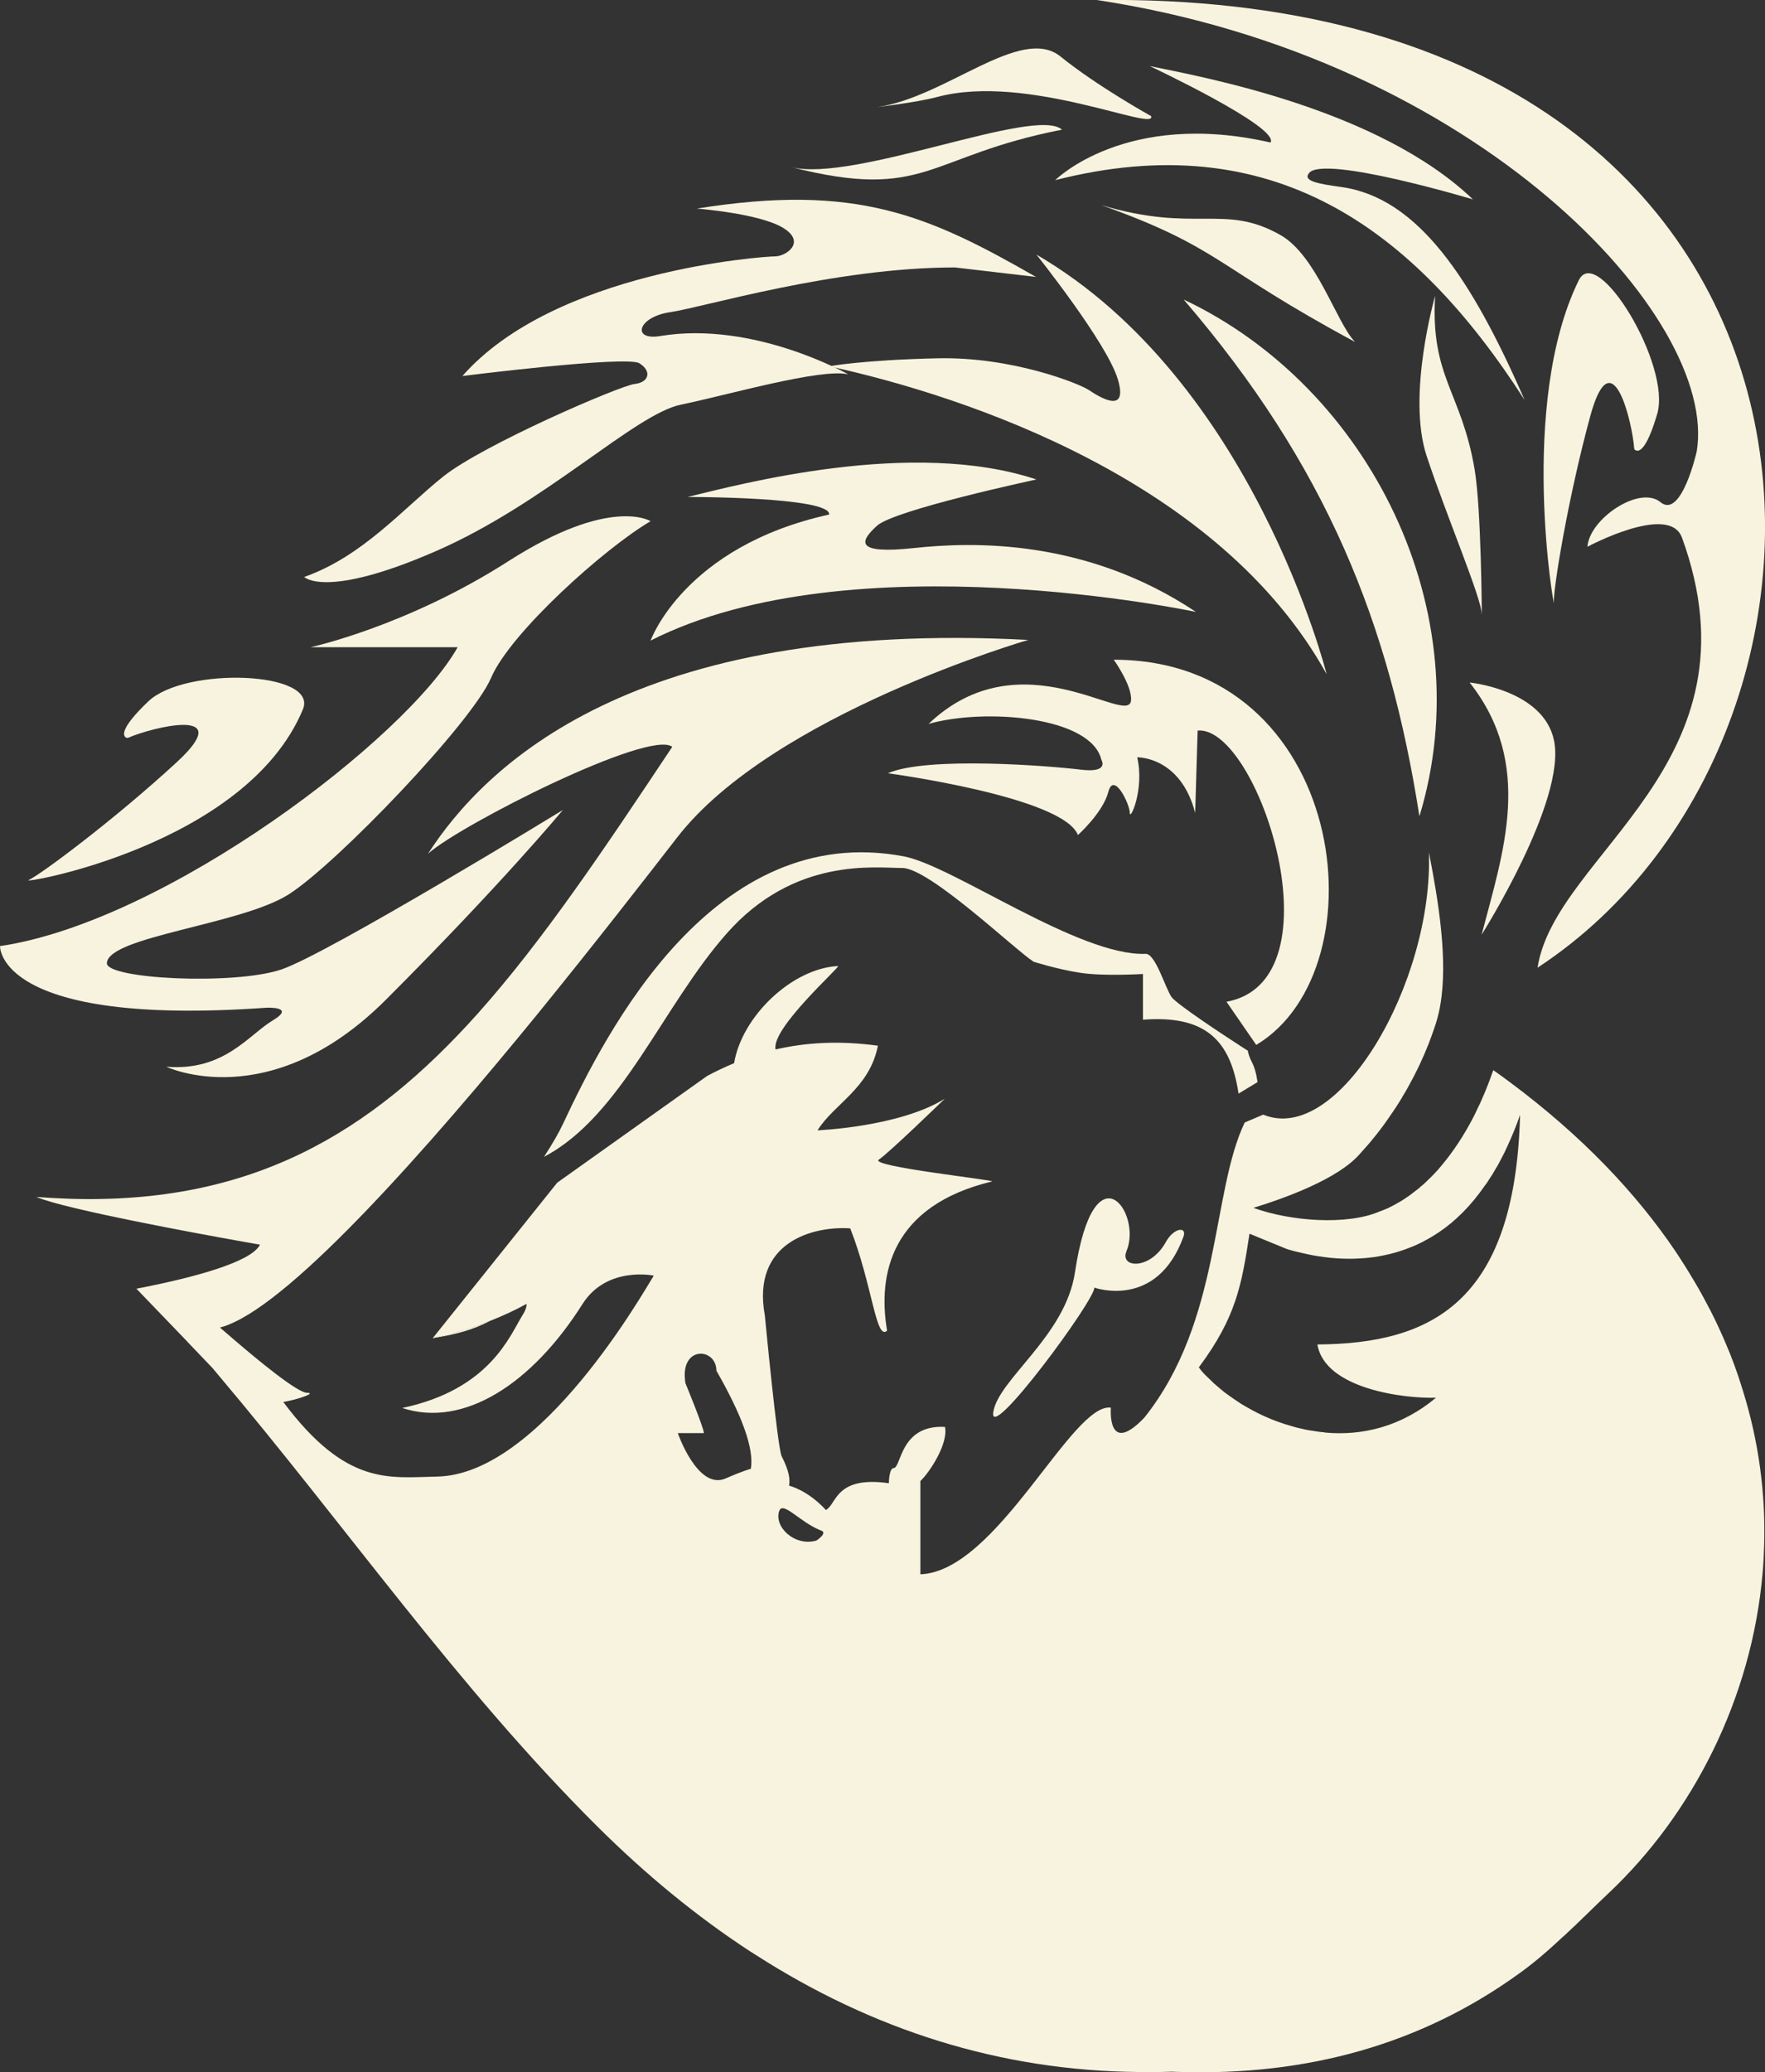 <?xml version="1.0" encoding="UTF-8"?><svg id="Layer_2" xmlns="http://www.w3.org/2000/svg" viewBox="0 0 159.55 187.25"><rect x="0" y="0" width="159.55" height="187.25" fill="#333333" stroke="none"/><defs><style>.cls-1{fill:#f8f3de;}</style></defs><g id="Layer_1-2"><path class="cls-1" d="M117.73,113.24c.63.15,1.28.27,1.92.35-.64-.08-1.29-.2-1.92-.35ZM44.29,119.37c-1.55.61-3.26,1.13-5.13,1.54,1.89-.27,3.69-.75,5.13-1.54ZM117.73,113.24c.63.15,1.28.27,1.92.35-.64-.08-1.29-.2-1.92-.35Z"/><path class="cls-1" d="M117.73,113.24c.63.15,1.28.27,1.92.35-.64-.08-1.29-.2-1.92-.35Z"/><path class="cls-1" d="M117.73,113.24c.63.15,1.28.27,1.92.35-.64-.08-1.29-.2-1.92-.35Z"/><path class="cls-1" d="M119.74,129.44c-.19-.01-.38-.03-.58-.06-.22-.03-.43-.06-.65-.1-.05,0-.1-.01-.14-.02-.26-.04-.51-.09-.75-.16-.02.01-.04,0-.05-.01-.28-.05-.54-.13-.81-.21-.83-.23-1.66-.53-2.43-.88-.24-.1-.46-.22-.69-.33-.24-.12-.47-.24-.71-.38-.22-.12-.45-.25-.66-.38-.03-.01-.05-.03-.07-.04-.21-.14-.41-.27-.6-.4-.31-.21-.61-.43-.9-.64-.28-.23-.55-.45-.81-.68-.03-.04-.06-.06-.1-.08-.15-.15-.3-.29-.44-.43-.49-.46-.63-.59-.98-1.07,3.39-4.56,3.87-7.46,4.58-12.08.01,0,3.35,1.38,3.36,1.38s.01,0,.02,0,.02,0,.03.01c0,0,.02.02.03.02.45.13.9.25,1.38.35.63.15,1.28.27,1.92.35,1.18.16,2.4.2,3.6.1h.04c.3-.03.61-.06.91-.1,1.11-.17,2.22-.45,3.29-.89.17-.06.34-.14.51-.21.36-.16.72-.35,1.07-.55.18-.09.35-.21.52-.31.14-.09.3-.19.44-.28,1.5-1.01,2.9-2.4,4.16-4.22.13-.16.24-.33.35-.51.23-.33.44-.68.65-1.05.14-.22.27-.45.39-.7.13-.24.26-.49.39-.75.09-.18.17-.36.25-.54.41-.88.8-1.83,1.15-2.84-.45,16.97-8.02,20.68-18.32,20.75.67,4.03,7.9,4.91,10.72,4.81-3.18,2.66-6.74,3.46-10.06,3.15ZM61.28,129.51h2.35c-.04-.57-1.67-4.51-1.67-4.51-.57-3.44,2.8-3.25,2.8-1.13,2.26,3.95,3.44,7.04,3.11,8.87,0,0-.61.14-2.28.87-2.53,1.09-4.32-4.1-4.32-4.1ZM70.44,136.55c.33-.93,1.82.96,3.69,1.73.82.21-.33.94-.33.94-1.97.57-3.86-1.25-3.36-2.68ZM113.29,109.16c3.01-.93,7.65-2.63,9.6-4.84.26-.29.53-.59.8-.9.26-.3.52-.63.78-.95.42-.53.82-1.08,1.21-1.66.15-.22.31-.44.45-.66.19-.3.39-.59.57-.9.02-.03.04-.06.05-.1.26-.41.5-.83.73-1.27.26-.46.5-.94.74-1.44.1-.2.2-.42.29-.63.15-.31.28-.62.41-.94.33-.78.62-1.6.89-2.42.03-.11.07-.22.1-.34.11-.4.21-.81.28-1.24.72-4.07-.15-9.39-1.02-13.84.39,11.77-8.17,26.52-14.98,23.7l-1.67.71c-3.03,6.29-2.1,17.94-9.08,26.68-3.4,3.55-3.02-.91-3.02-.91-3.53-.49-10.27,14.81-17.22,15.06v-8.43c.82-.76,2.55-3.39,2.22-4.89-4.07-.22-3.94,3.69-4.63,3.72-.43.01-.44,1.37-.44,1.37-4.85-.69-4.7,1.89-5.69,2.42-1.67-1.82-3.33-2.2-3.33-2.2.16-.91-.29-1.89-.67-2.66-.38-.75-1.52-12.72-1.52-12.72-1.23-6.69,4.45-8.1,7.72-7.87,2.01,5.12,2.32,10.21,3.33,9.24-.87-5.12.38-11.29,9.48-13.48.47-.11-11.14-1.36-10.23-1.97.88-.58,5.66-5.21,5.97-5.51-4.1,2.56-11.51,2.86-11.51,2.86,1.52-2.42,4.7-3.79,5.46-7.65-3.46-.47-6.49-.3-9.25.34-.43-1.92,5.98-7.56,5.64-7.54-4.15.22-8.68,4.53-9.39,8.78-.82.34-1.64.73-2.43,1.15l-13.56,9.65-11.26,14.06c1.88-.41,3.58-.93,5.14-1.55,1.2-.47,2.32-.99,3.35-1.56.01.26-.09.6-.4,1.08-1.13,1.83-2.95,6.67-10.84,8.33,5.55,1.83,11.74-2.18,16.3-9.4,2.2-3.46,6.44-2.56,6.44-2.56-.83,1.29-10.22,18.02-19.62,18.16-4.28.08-8.17.89-13.87-6.74,1.34-.23,3.04-.83,2.15-.83s-4.6-3.08-6.6-4.8c-.76-.65-1.28-1.1-1.28-1.1.24-.06.51-.14.78-.26,6.05-2.38,18.07-15.99,27.97-28.12,5.14-6.32,9.72-12.22,12.59-15.92,8.64-11.14,31.73-17.84,31.73-17.84-35.74-1.88-49.14,11.4-54.26,19.32,2.94-2.63,20.01-11.26,22.08-9.66-6.15,9.24-11.66,17.47-17.56,24.08-9.69,10.83-20.45,17.3-37,16.76-.07,0-.13-.01-.2-.01-.89-.03-1.79-.08-2.72-.15.65.28,1.9.63,3.46,1,.07.02.14.03.21.05,6.04,1.44,16.54,3.26,16.54,3.26-.8,1.62-6.24,3-10.54,3.86-.02,0-.05.01-.07.01-.19.04-.37.07-.56.11,0,0,1.8,1.87,4.61,4.79,0,.01.01.02.03.04.68.71,1.43,1.49,2.21,2.31.01.01.02.02.03.03.16.19.33.4.49.59,11.47,13.56,21.71,28.31,34.25,40.79,4.4,4.38,9.03,8.19,13.91,11.37.17.11.34.22.51.32,10.45,6.7,22.02,10.46,34.66,10.55.17.01.34.01.51.01.8,0,1.61-.01,2.42-.04.16.01.33.01.49.02h.09c11.58.37,21.92-2.47,30.82-8.92,1.37-.98,2.65-2.1,3.93-3.3.06-.04.11-.08.16-.14,1.34-1.23,2.64-2.55,4.03-3.86,7.41-7,12.89-17.41,13.86-28.96.07-.8.11-1.61.13-2.41.14-4.6-.46-9.35-1.96-14.11-.45-1.48-.99-2.96-1.64-4.44-.39-.89-.8-1.79-1.26-2.68-.46-.88-.94-1.78-1.47-2.66-.26-.44-.53-.88-.81-1.33-.28-.44-.56-.88-.86-1.33-3.58-5.3-8.49-10.47-14.95-15.28-.5-.37-1-.74-1.53-1.11-.28.79-.57,1.56-.89,2.3-.08.18-.16.36-.24.55-.08.18-.16.35-.25.52-.12.28-.25.54-.38.8-.89,1.73-1.91,3.27-3.03,4.58-.12.14-.23.28-.35.4-.17.18-.34.37-.51.53-.07.08-.15.15-.23.22-.06.07-.14.14-.22.22-.14.14-.31.28-.46.4-.14.14-.29.26-.45.37-.08.07-.16.13-.24.19-.01.01-.02.02-.03.02-.16.13-.32.25-.48.35-.07.05-.14.1-.22.15-.23.16-.45.29-.69.42-.26.15-.54.3-.81.43,0,0-.01,0-.02.01-.27.12-.53.22-.8.32-.01,0-.01.01-.02.01h0c-2.92,1.23-7.94.89-11.38-.35Z"/><path class="cls-1" d="M101.83,113.06c1.45-3.4-2.92-9.65-4.66,1.94-.86,5.73-6.93,9.66-7.38,12.61-.45,2.95,9.27-10.23,9.13-11.25,0,0,5.64,2.04,8.06-4.6.34-.94-.86-.84-1.59.48-1.42,2.58-4.23,2.36-3.55.81Z"/><path class="cls-1" d="M133.94,55.5c0-1.41-3.14-8.76-4.97-14.27s.76-14.49.76-14.49c-.43,7.35,2.38,8.65,3.57,15.68.6,3.52.65,13.08.65,13.08Z"/><path class="cls-1" d="M11.41,66.66c.07.04.14.03.21,0,2.02-.89,9.92-2.91,4.38,2.2-5.62,5.19-12.4,10.23-13.41,10.67-1.01.43,19.63-3.04,24.79-15.42,1.44-3.46-10.67-3.89-13.98-.72-2.65,2.53-2.26,3.13-2,3.27Z"/><path class="cls-1" d="M28.11,58.49h13.26C36.76,66.7,15.03,83.28,0,85.5c0,0-.29,7.3,24.07,5.57,0,0,2.74-.14.58,1.15s-4.39,4.61-9.62,4.18c0,0,9.33,4.47,19.85-6.05,10.52-10.52,16-17.15,16-17.15,0,0-21.19,12.97-25.44,14.41s-15.87.87-15.78-.58c.14-2.4,12.11-3.46,16.43-6.2,4.32-2.74,16.58-15.53,18.31-19.59,1.73-4.05,10.23-11.69,14.41-14.14,0,0-3.6-2.31-12.83,3.6-9.22,5.91-17.87,7.78-17.87,7.78Z"/><path class="cls-1" d="M93.69,25.05c-9.8-5.62-16.29-8.5-30.7-6.2,0,0,5.62.43,7.78,1.73,2.16,1.3.29,2.59-.72,2.59s-19.89,1.3-28.25,10.81c0,0,14.85-1.87,16-1.15,1.15.72.86,1.73-.43,1.87-1.3.14-13.69,5.48-17.3,8.36s-7.26,7.21-12.57,9.08c0,0,1.9,2.02,11.85-2.31,9.95-4.32,18.02-12.4,22.2-13.26,4.18-.86,12.68-3.32,15.13-2.74,0,0-8.54-4.87-17.01-3.46-2.59.43-2.04-1.73.92-2.16,2.97-.43,14.79-4.04,25.74-4.04l7.35.86Z"/><path class="cls-1" d="M74.95,33.1c12.54,2.74,35.31,10.38,44.97,27.82,0,0-6.63-26.52-26.23-37.91,0,0,6.34,7.93,7.35,11.24,1.01,3.32-1.73,1.59-2.59,1.01s-6.92-3.03-13.69-2.88-9.8.72-9.8.72Z"/><path class="cls-1" d="M62.12,44.92c4.76-1.15,20.32-5.33,31.57-1.59,0,0-12.83,2.74-14.41,4.18-1.59,1.44-2.02,2.59,3.32,2.02,5.33-.58,15.57-.86,25.51,5.77,0,0-31.13-6.63-49.3,2.59,0,0,3.03-8.5,16.14-11.39.2-1.61-12.83-1.59-12.83-1.59Z"/><path class="cls-1" d="M128.31,73.77c-2.72-17.43-8.38-31.64-21.31-46.7,16.81,7.93,26.94,28.25,21.31,46.7Z"/><path class="cls-1" d="M133.94,84.45c1.93-7.42,4.75-15.37-1.09-22.77,0,0,6.69.65,7.63,5.25,1.11,5.44-6.54,17.53-6.54,17.53Z"/><path class="cls-1" d="M71.51,15.1c5.67,1.44,22.11-5.54,24.49-3.38-12.24,2.38-12.24,6.49-24.49,3.38Z"/><path class="cls-1" d="M79.26,9.68c6.2-.84,13.03-7.47,16.61-4.57,3.28,2.66,8.18,5.38,8.18,5.38.58,1.51-11.2-3.9-19.31-1.73-1.92.51-5.48.92-5.48.92Z"/><path class="cls-1" d="M122.46,30.87c-1.67-1.75-3.45-7.79-6.73-9.64-5.08-2.87-7.63-.13-16.19-2.7,10.84,3.87,10.27,5.55,22.91,12.35Z"/><path class="cls-1" d="M147.82,40.68c-.06-.04-.09-.11-.1-.19-.15-2.21-1.99-10.15-3.97-2.87-2.01,7.38-3.37,15.72-3.28,16.81.08,1.09-3.27-17.9,2.25-29.11,1.66-3.36,8.37,7.67,7.09,12.07-1.03,3.52-1.74,3.45-1.98,3.28Z"/><path class="cls-1" d="M103.93,5.97c4.79.99,20.66,3.86,29.22,12.05,0,0-13.49-4.05-14.82-2.38-.56.7.71.96,2.92,1.26,6.94.97,11.79,8.3,16.57,19.25-10.04-15.63-22.88-24.85-42.43-19.87,0,0,6.37-6.4,19.46-3.4.87-1.37-10.92-6.91-10.92-6.91Z"/><path class="cls-1" d="M152.04,48.58c-1.14-3.14-8.54.83-8.54.83.17-2.52,4.71-5.59,6.6-4.03,1.9,1.57,3.28-4.59,3.28-4.59C155.35,28.73,133.63,5.23,99.15,0c70.78-.88,72.71,65.91,39.84,87.45,1.59-10.34,20.53-18.37,13.05-38.88Z"/><path class="cls-1" d="M113.68,97.79c-.31-1.97-.62-1.6-.9-2.88h-.05s-.21-.14-.56-.36c-1.55-1-5.8-3.8-6.26-4.44-.56-.77-1.45-3.94-2.35-3.91-6.02.23-17.42-7.97-21.86-8.81-17.18-3.24-26.89,15.81-30.79,24.14-.38.82-.97,1.84-1.73,3.01,7.02-3.68,10.72-13.64,16.52-20.19,6.11-6.92,13.41-5.91,15.86-5.91s10.15,7.36,11.87,8.47c0,0,2.08.67,4.2,1,2.12.33,5.69.11,5.69.11v4.13c5.67-.43,7.92,1.87,8.64,6.68l1.72-1.04Z"/><path class="cls-1" d="M110.87,90.53l2.69,3.9c11.55-6.92,8.2-34.81-12.88-34.81,0,0,1.68,2.34,1.56,3.68-.21,2.45-9.93-5.87-18.3,2.12,5.09-1.45,14.69-.67,15.62,3.24,0,0,.78,1.23-1.9.89-2.68-.33-13.83-1.23-17.4.33,0,0,15.84,2.12,17.18,5.58,0,0,2.26-2.01,2.75-3.9s1.94,1.12,1.94,1.9,1.34-2.12.67-5.02c0,0,3.9-.11,5.24,5.02l.22-7.44c5.46-.48,13.03,22.61,2.61,24.51Z"/></g></svg>
